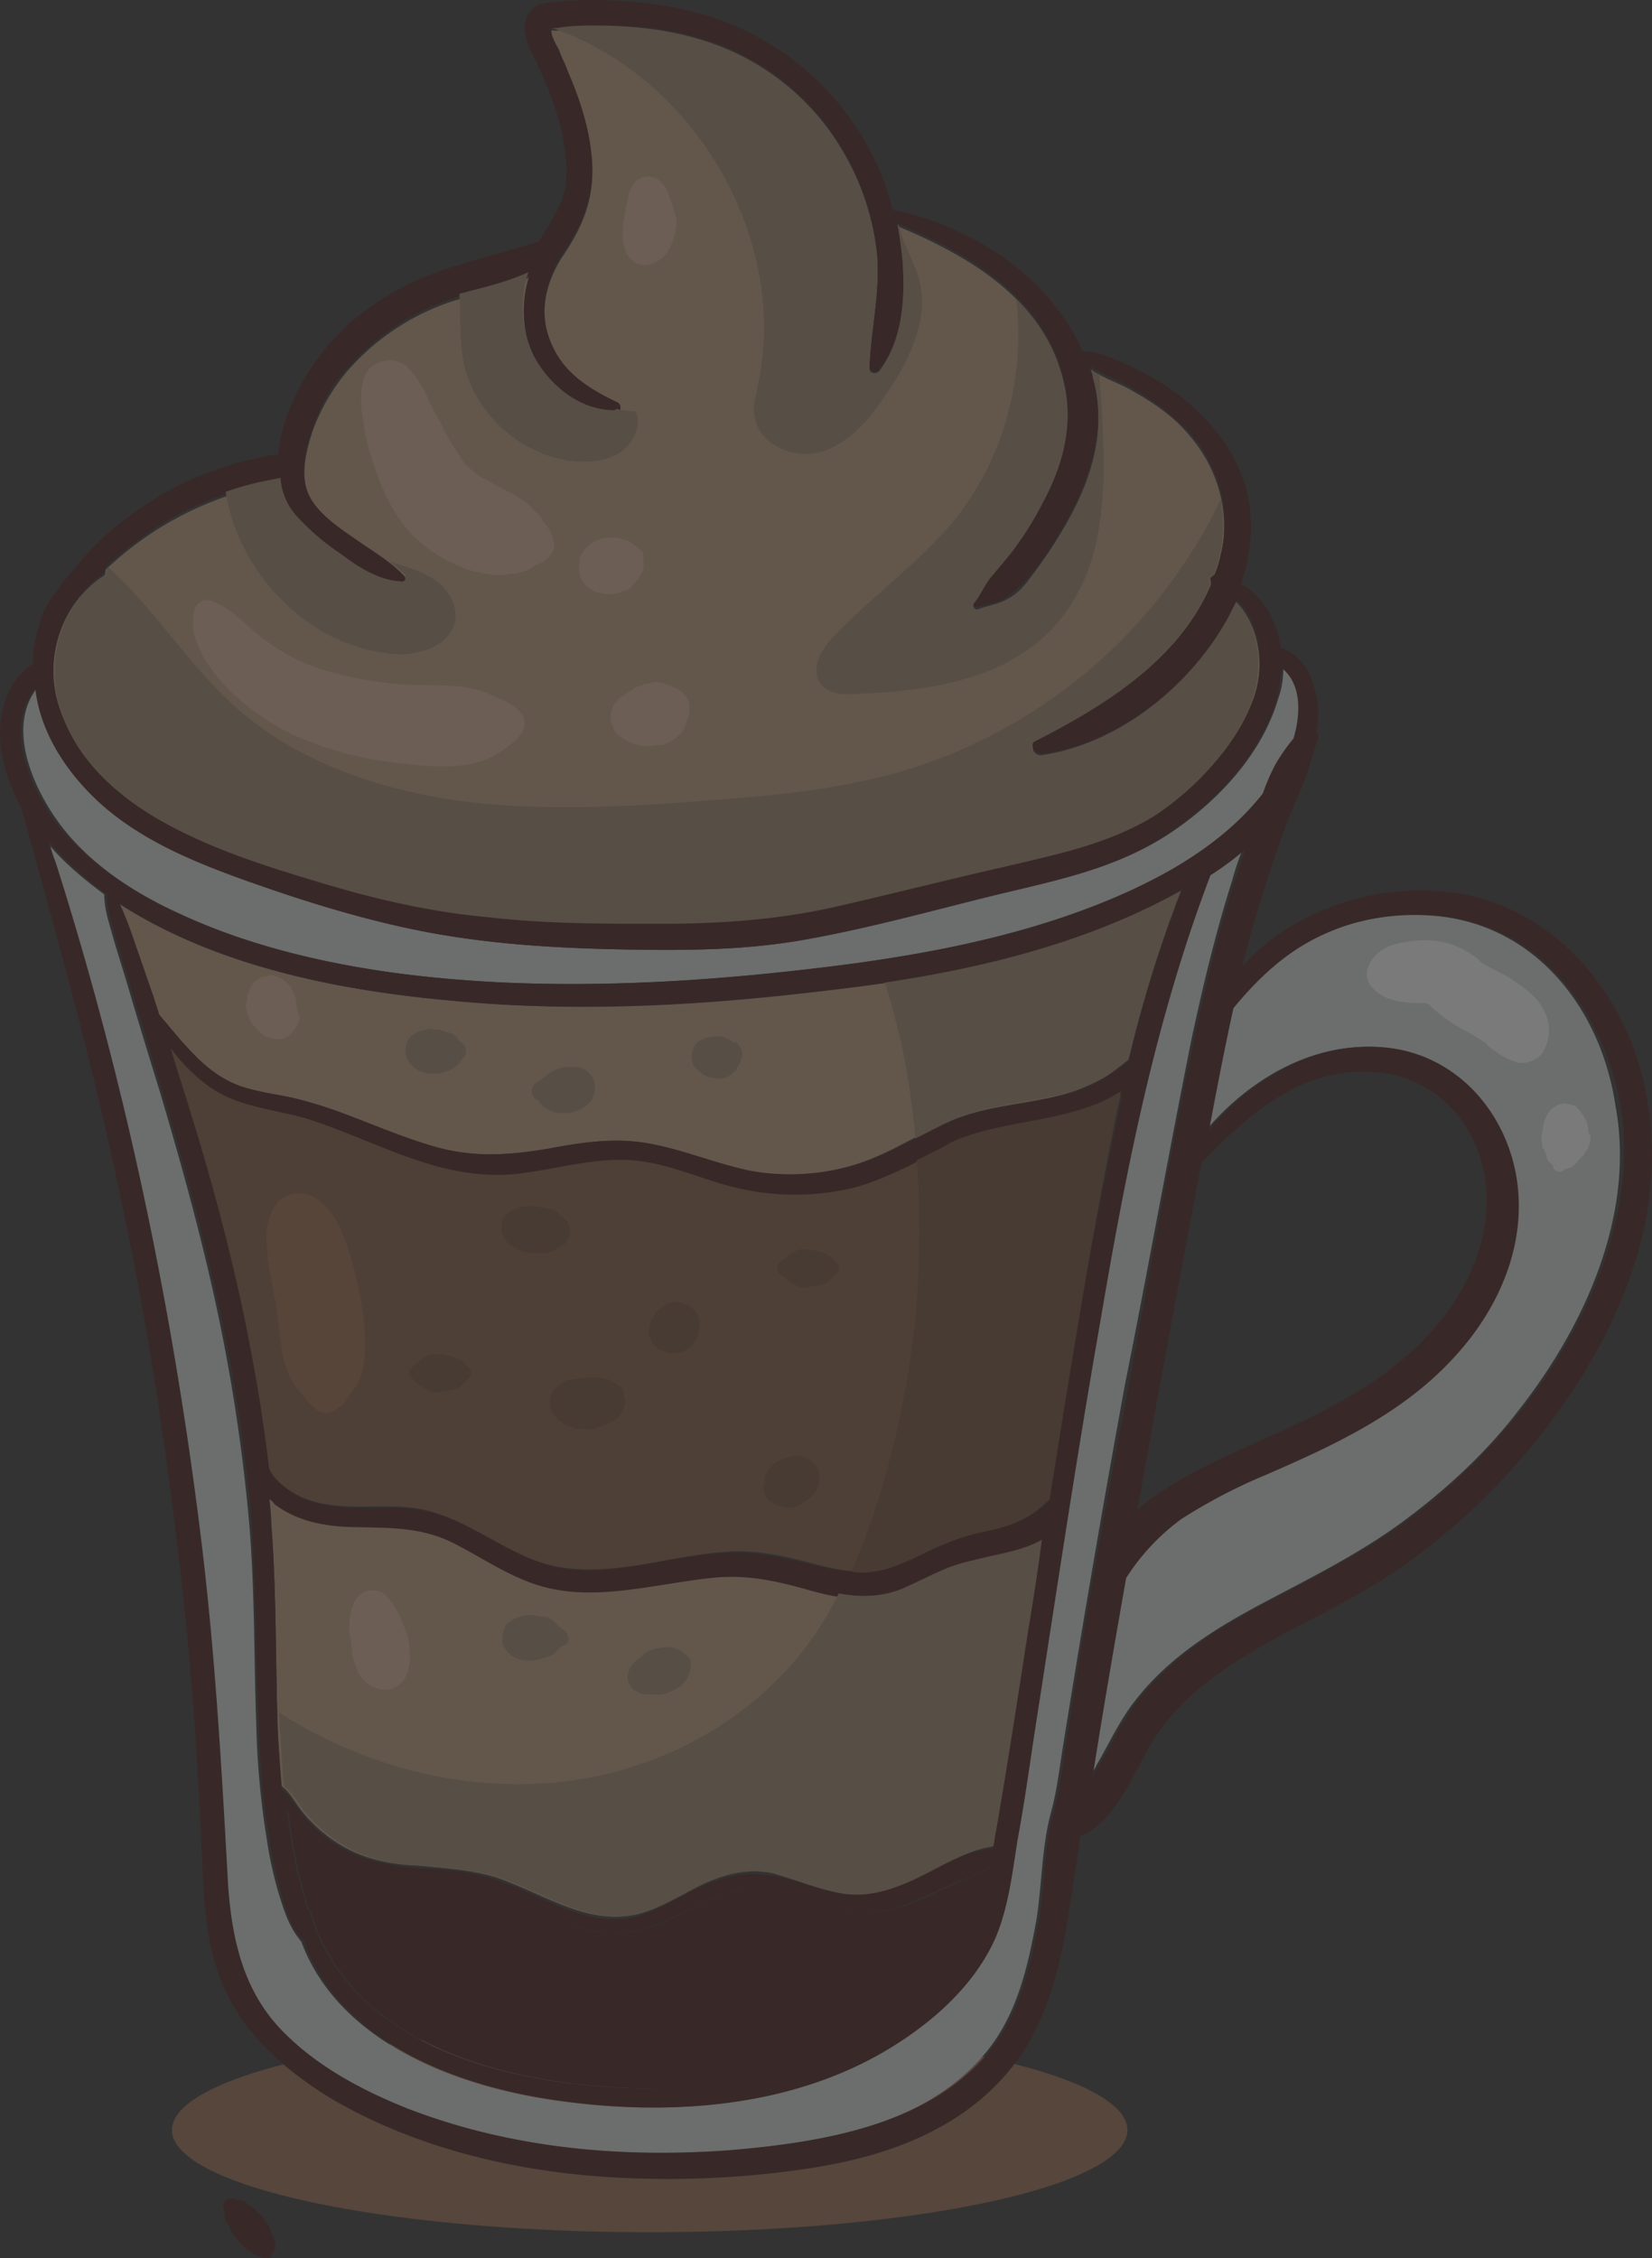 <svg xmlns="http://www.w3.org/2000/svg" width="475.671" height="649.972" viewBox="0 0 475.671 649.972">
  <rect x="0" y="0" width="475.671" height="649.972" fill="#333333" stroke="none"/>
  <g id="OBJECTS" transform="translate(-180.937 -254)" opacity="0.35">
    <ellipse id="Ellipse_83" data-name="Ellipse 83" cx="137.556" cy="29.424" rx="137.556" ry="29.424" transform="translate(230.453 837.695)" fill="#976a4d"/>
    <g id="Group_29" data-name="Group 29" transform="translate(180.937 254)">
      <path id="Path_410" data-name="Path 410" d="M366.341,325.924a67.732,67.732,0,0,0-34.941,5.885c-9.931,4.781-17.654,12.137-24.642,20.6-2.575,11.4-4.781,23.171-6.988,34.941,12.873-15.08,31.631-25.746,51.492-23.539,19.493,2.207,33.47,17.287,36.78,36.044,3.678,19.493-4.781,38.987-17.654,52.963-14.712,15.815-34.573,25.01-54.066,33.837a156.979,156.979,0,0,0-24.642,12.873c-6.62,4.414-11.4,10.3-15.815,16.919-3.31,18.758-6.253,37.883-9.563,56.641a12.9,12.9,0,0,0,1.839-2.942c3.678-6.253,6.62-12.873,11.034-18.39,9.931-12.873,23.907-21.332,37.883-28.688,13.241-6.988,26.481-13.609,38.619-22.436,12.505-9.195,24.275-19.861,33.837-32.366,19.125-24.275,33.837-56.641,27.953-87.9C413.419,353.141,395.029,328.867,366.341,325.924Z" transform="translate(47.663 -62.213)" fill="#d8dada"/>
      <path id="Path_411" data-name="Path 411" d="M514.147,376.909c3.31-15.448,6.988-30.9,11.77-45.975a82.8,82.8,0,0,1,2.942-8.827,99.029,99.029,0,0,1-9.931,7.356c-15.815,41.193-24.275,84.594-31.631,127.994-6.988,39.722-12.873,79.812-19.126,119.534-1.471,9.931-3.31,20.229-4.781,30.159-1.471,9.563-2.575,19.126-6.253,27.953-5.885,14.712-18.758,25.378-32.366,33.1-27.953,16.183-62.158,18.39-93.421,13.976-29.056-4.046-62.893-16.919-73.56-45.975a.36.36,0,0,1-.368-.368c-3.31-4.046-4.781-9.195-6.253-13.976a115.79,115.79,0,0,1-3.31-15.448,240.583,240.583,0,0,1-2.942-32.366c-.736-19.861-.368-40.09-2.207-59.951a512.644,512.644,0,0,0-9.563-61.79c-4.414-20.229-9.931-40.09-15.815-59.951-2.942-9.563-5.885-19.125-8.827-29.056-1.471-5.149-3.31-10.666-4.781-15.815-1.1-4.046-2.575-8.092-2.575-12.505-5.885-4.414-11.77-9.195-16.551-15.08a36.159,36.159,0,0,1,1.839,5.885c20.229,63.629,33.837,129.1,41.929,195.3,4.046,33.1,5.885,66.2,7.724,99.305,1.1,15.448,4.414,29.792,15.448,41.561,9.93,10.3,22.8,17.286,36.044,22.436,29.056,11.4,61.054,14.344,92.317,12.137,25.746-1.839,55.905-6.253,73.927-26.849,9.931-11.034,13.241-25.746,15.815-40.09,1.471-9.563,1.471-20.6,4.046-30.159,1.839-6.62,2.575-13.609,3.678-20.229,5.517-34.573,11.4-68.778,17.654-102.983C501.642,443.112,507.527,410.01,514.147,376.909Z" transform="translate(-171.128 -77.521)" fill="#d8dada"/>
      <path id="Path_412" data-name="Path 412" d="M446.877,466.836c4.046-25.378,8.092-50.388,12.873-75.766,2.575-13.976,5.149-27.953,8.459-41.929a46.46,46.46,0,0,1-12.505,5.517c-12.137,3.678-25.01,3.678-36.412,9.195-9.563,4.414-18.39,10.3-29.056,12.505a67.387,67.387,0,0,1-30.9.368c-11.034-2.207-21.332-7.724-32.734-8.459s-22.436,2.942-33.837,4.046c-21.332,1.839-39.354-9.931-58.848-15.815-9.563-2.942-19.861-3.31-28.32-9.195a47.94,47.94,0,0,1-11.4-11.4c1.839,6.253,4.046,12.505,5.885,19.125,9.931,33.47,18.39,67.307,22.436,101.88a10.431,10.431,0,0,0,2.942,4.046,24.267,24.267,0,0,0,10.3,5.885c9.195,2.575,19.125.736,28.688,1.839,16.183,2.207,27.953,15.448,43.768,17.286,16.551,2.207,32.734-4.414,49.285-4.781,8.459,0,15.815,1.839,23.907,4.046,4.781,1.1,9.563,2.207,14.344,1.471a31.9,31.9,0,0,0,11.4-3.678c6.62-3.31,12.873-6.253,20.229-7.724,6.988-1.471,12.873-2.942,18.022-8.092C446.142,467.2,446.509,466.836,446.877,466.836Z" transform="translate(-145.419 -34.673)" fill="#845a3e"/>
      <path id="Path_413" data-name="Path 413" d="M358.711,423.653c-7.724-1.839-15.08-5.517-23.171-5.149-7.356.368-13.976,4.414-20.6,7.724-5.885,2.942-12.505,5.149-19.125,4.781-6.988-.368-13.609-3.31-19.861-6.253-7.356-3.31-14.712-6.988-22.8-8.092-8.459-1.1-16.919-1.1-25.01-3.31a47.282,47.282,0,0,1-16.919-9.195A43.2,43.2,0,0,1,203.5,395.7l1.1,7.724a115.8,115.8,0,0,0,3.31,15.448c.368,1.839,1.1,3.678,1.471,5.149.368.368.368.736.736,1.1,11.4,37.883,55.537,48.917,90.478,50.388,30.527,1.471,63.629-5.149,86.8-26.481,6.253-5.885,11.77-12.873,14.712-20.965a79.536,79.536,0,0,0,3.678-16.183c-2.942,1.839-6.253,2.942-9.195,4.414l-12.137,5.517A38.929,38.929,0,0,1,358.711,423.653Z" transform="translate(-120.514 125.469)" fill="#431715"/>
      <path id="Path_414" data-name="Path 414" d="M410.909,467.831c3.31-19.125,6.253-38.251,9.195-57.376,1.471-8.827,2.942-18.022,4.046-26.849-4.414,2.575-9.931,3.678-15.08,4.781-4.414,1.1-8.459,1.839-12.873,3.678s-8.459,4.046-12.873,5.885c-8.827,3.31-17.654,1.471-26.481-.736-9.195-2.575-18.022-4.414-27.585-3.31-17.286,1.839-35.309,7.724-52.6,1.1-7.724-2.942-14.344-7.724-22.068-11.4-9.563-4.781-19.493-4.046-30.159-4.414-7.724-.368-15.08-1.839-20.964-6.62-.368-.368-1.1-.736-1.471-1.471a71.409,71.409,0,0,1,.736,8.827c1.471,19.861,1.1,40.09,1.839,59.951.368,4.781.368,9.931,1.1,14.712,2.575,1.839,4.046,5.149,6.253,7.724a42.283,42.283,0,0,0,8.459,7.724c7.356,5.149,15.448,6.988,24.275,7.356,7.356.736,15.08,1.1,22.436,3.31,6.62,2.207,12.873,5.517,19.493,8.092s13.609,4.414,20.964,2.575c6.988-1.839,12.873-5.885,19.125-8.827,5.885-2.575,11.4-4.046,18.022-3.31,6.988.736,13.609,3.678,20.6,5.149,8.091,1.839,15.447-.368,23.171-4.046,6.988-3.31,14.344-8.092,22.068-9.195C410.541,470.406,410.909,468.934,410.909,467.831Z" transform="translate(-124.531 59.591)" fill="#be9a7c"/>
      <path id="Path_415" data-name="Path 415" d="M227.771,376.917c29.056,13.609,62.158,18.39,93.788,19.861,33.47,1.471,67.675-1.1,100.777-5.517,31.631-4.414,64-11.77,92.317-27.585a83.584,83.584,0,0,0,25.378-21.332,58.678,58.678,0,0,1,3.678-8.459,52.559,52.559,0,0,1,5.149-7.356c2.207-7.356,2.207-16.183-3.31-20.229a24.725,24.725,0,0,1-1.471,8.827c-4.781,16.183-17.654,29.792-31.631,38.987-14.712,9.563-32,13.241-48.917,17.286-18.022,4.414-36.412,9.563-54.8,12.873-18.022,3.31-36.044,3.31-54.066,2.942-18.39-.368-36.78-1.471-54.434-4.781A335.249,335.249,0,0,1,248,367.722c-15.448-5.517-30.895-11.77-43.032-22.8-9.563-8.459-16.919-19.861-18.39-32.734-8.091,10.666-1.839,26.481,5.149,36.78C200.186,361.47,213.794,370.665,227.771,376.917Z" transform="translate(-176.048 -113.942)" fill="#d8dada"/>
      <path id="Path_416" data-name="Path 416" d="M495.84,323.8c-30.159,16.551-64.365,23.907-98.2,27.953-37.148,4.781-75.031,6.988-112.178,3.31-32.366-2.942-67.307-9.931-95.26-27.953,1.839,3.678,2.942,7.724,4.414,11.4,1.839,5.149,3.678,10.3,5.517,15.815a23.786,23.786,0,0,1,1.471,4.781c6.988,7.356,12.873,16.183,22.436,20.229,5.149,2.207,10.666,2.575,15.815,3.678A124.158,124.158,0,0,1,255.3,387.8c8.827,3.31,17.654,6.988,26.481,9.563,10.666,2.942,20.964,2.207,32,.368,9.931-1.839,19.493-3.31,29.056-1.471,10.3,1.839,20.229,6.62,30.527,8.092a61.574,61.574,0,0,0,30.527-2.575c9.931-3.31,18.39-9.563,27.953-12.873,9.563-3.678,19.861-4.046,29.792-6.62a52.757,52.757,0,0,0,12.505-5.149,70.709,70.709,0,0,0,6.253-4.781C484.806,355.8,489.587,339.615,495.84,323.8Z" transform="translate(-156.131 -67.077)" fill="#be9a7c"/>
      <path id="Path_417" data-name="Path 417" d="M218.194,485.755c13.608,7.356,29.056,12.137,43.768,16.551,15.815,4.781,32,8.459,48.549,9.931,16.183,1.839,32.366,1.839,48.917,1.839,16.919,0,33.47-1.1,50.021-4.781,16.183-3.678,32-7.724,48.182-11.4,15.448-3.678,30.895-6.62,44.5-15.08,11.77-6.988,22.8-18.39,27.953-31.263,4.046-9.931,2.942-22.068-4.046-29.792l-2.207,4.414c-10.666,19.493-31.263,36.412-53.7,39.722-2.207.368-4.414-2.942-1.839-4.046,20.229-10.3,41.561-23.539,50.388-45.239a1.409,1.409,0,0,1,.736-2.207,27.566,27.566,0,0,0,1.839-5.885c2.942-12.873-.736-25.746-9.563-35.677-4.414-5.149-9.931-8.827-15.815-12.137-3.678-2.207-8.459-3.678-12.137-6.253a6.819,6.819,0,0,1,.736,2.575c4.046,13.976,0,27.953-6.62,40.09a133.757,133.757,0,0,1-11.034,16.919c-1.839,2.575-4.046,5.149-6.988,6.62-2.575,1.471-5.517,1.839-8.459,2.942a1.117,1.117,0,0,1-1.1-1.839c1.839-2.207,2.942-5.149,4.781-7.356l5.517-6.62a94.356,94.356,0,0,0,9.563-15.08c5.885-11.034,8.827-22.436,5.885-34.573-5.885-23.907-26.849-36.044-47.814-44.871.736,3.678,1.1,7.356,1.471,10.666.736,10.666,0,22.436-6.62,31.263-.736,1.1-2.942,1.1-2.942-.736.368-11.034,2.942-21.332,2.207-32.366a73.11,73.11,0,0,0-9.931-30.159,70.678,70.678,0,0,0-39.722-31.631,89.221,89.221,0,0,0-31.263-4.046,65.108,65.108,0,0,0-8.459.368c-1.1,0-1.839.368-2.942.368-2.207,0-1.471-.368-1.471.736,0,1.839,1.471,4.046,2.207,5.517a44.86,44.86,0,0,1,2.575,6.253c3.678,8.459,6.62,17.287,6.988,26.849s-2.942,17.287-8.092,25.01c-5.517,8.092-7.724,18.022-3.31,27.217,3.678,8.092,11.034,12.505,18.758,16.183a1.58,1.58,0,0,1-.736,2.942c-9.931,0-18.758-7.356-23.171-15.815a31.809,31.809,0,0,1-1.471-23.907c-7.356,3.678-16.183,4.781-23.539,7.356a68.358,68.358,0,0,0-29.424,20.229,57.288,57.288,0,0,0-9.195,15.815c-1.839,5.149-3.678,12.137-2.207,17.654,1.471,5.885,8.459,10.666,13.241,14.344s11.034,6.988,15.08,11.4c.736.736.368,2.575-1.1,2.207-6.253-.368-12.137-4.046-16.919-7.724a67.974,67.974,0,0,1-13.608-11.77,18,18,0,0,1-4.046-10.3l-5.517,1.1c-3.678.736-6.988,1.839-10.666,2.942A95.361,95.361,0,0,0,200.173,412.2c0,.736,0,1.839-1.1,2.207-12.137,8.092-16.551,23.907-12.505,37.515C191.345,467,204.218,478.4,218.194,485.755Z" transform="translate(-169.782 -248.158)" fill="#be9a7c"/>
      <path id="Path_418" data-name="Path 418" d="M602.665,511.458a72.54,72.54,0,0,0-42.3,5.149,65.01,65.01,0,0,0-21.7,15.448,403.543,403.543,0,0,1,13.241-42.3c1.471-3.678,3.31-7.724,4.781-11.4s2.207-7.356,3.678-11.4A3.021,3.021,0,0,0,560,464.38a25.326,25.326,0,0,0-.736-12.873c-1.471-5.149-4.781-9.563-9.563-11.034-1.1-7.724-4.781-14.712-11.4-18.39,2.575-7.724,3.678-15.815,2.207-23.907-1.839-10.666-8.092-19.861-16.183-27.217a68.557,68.557,0,0,0-16.183-10.666c-4.414-2.207-10.3-5.149-15.448-5.149-9.563-21.7-32-36.044-54.8-40.826a64.068,64.068,0,0,0-6.253-16.551,79.172,79.172,0,0,0-43.032-37.883c-11.034-4.046-22.8-5.517-34.205-5.885a108.638,108.638,0,0,0-15.448.736c-4.414.368-6.988,2.942-6.988,7.724.368,4.414,3.31,8.827,4.781,12.505a92.191,92.191,0,0,1,5.885,16.919c1.1,5.149,1.839,10.666,1.1,15.815-1.1,5.885-4.414,10.3-7.356,15.448a.36.36,0,0,1-.368.368c-9.195,2.942-18.39,5.149-27.217,8.092a80.268,80.268,0,0,0-27.217,15.448A65.9,65.9,0,0,0,263.923,372.8a45.075,45.075,0,0,0-2.942,12.137h-1.1c-1.839,0-3.678.736-5.517,1.1a58.235,58.235,0,0,0-11.4,3.31,80.53,80.53,0,0,0-21.7,11.034A80.08,80.08,0,0,0,203.6,416.2c-2.207,2.575-4.414,5.149-6.253,7.724-.368.368-.368.736-.736,1.1a.36.36,0,0,1-.368.368c-1.1,1.839-3.31,4.781-3.678,7.724a35.309,35.309,0,0,0-2.207,12.137H190c-11.034,8.092-10.666,23.539-5.885,34.941a47.865,47.865,0,0,0,2.942,6.253c8.459,30.9,17.286,61.79,24.275,92.685,7.724,33.47,13.976,67.675,18.39,101.88,4.781,34.573,7.724,69.146,9.195,103.719.736,15.448.736,31.263,8.459,45.239,6.253,11.77,17.286,20.965,28.688,27.953C302.91,873.739,334.908,880.36,365.8,881.1a271.066,271.066,0,0,0,45.607-2.575c13.241-1.839,26.849-5.149,38.619-11.4,12.137-6.253,22.436-15.815,28.688-27.953,6.988-13.609,9.195-29.056,11.4-44.136.736-4.046,1.471-8.459,1.839-12.505,10.3-4.046,15.448-18.39,20.6-26.849,7.724-12.873,20.229-21.332,33.1-28.688,13.976-7.724,28.688-14.344,41.561-23.907A186.01,186.01,0,0,0,624,667.773c20.965-26.481,36.78-59.951,31.631-94.524C651.95,544.56,632.089,517.343,602.665,511.458Zm-392.44-91.949a3.179,3.179,0,0,0,1.1-2.207A102.493,102.493,0,0,1,225.3,406.268a86.08,86.08,0,0,1,20.229-9.931A90.268,90.268,0,0,1,256.2,393.4l5.517-1.1a18,18,0,0,0,4.046,10.3c3.678,4.414,8.827,8.092,13.609,11.77s10.666,6.988,16.919,7.724c1.1,0,1.839-1.471,1.1-2.207-4.046-4.414-9.931-7.724-15.08-11.4-4.781-3.31-11.77-8.092-13.241-14.344-1.471-5.517.368-12.505,2.207-17.654a42.635,42.635,0,0,1,9.195-15.815A68.359,68.359,0,0,1,309.9,340.433c7.724-2.942,16.183-4.046,23.539-7.356a31.809,31.809,0,0,0,1.471,23.907c4.046,8.827,13.241,15.815,23.171,15.815a1.58,1.58,0,0,0,.736-2.942c-7.724-3.678-15.08-8.092-18.758-16.183-4.414-9.195-2.207-19.126,3.31-27.217,5.149-7.724,8.459-15.448,8.091-25.01-.368-9.195-3.31-18.39-6.988-26.849-.736-2.207-1.839-4.046-2.575-6.253-.736-1.471-2.207-3.678-2.207-5.517,0-1.1-.736-.736,1.471-.736a9.139,9.139,0,0,0,2.942-.368,65.109,65.109,0,0,1,8.459-.368c10.666,0,20.964.736,31.263,4.046a70.678,70.678,0,0,1,39.722,31.631,73.11,73.11,0,0,1,9.931,30.159c1.1,11.034-1.839,21.7-2.207,32.366,0,1.839,2.207,1.839,2.942.736,6.62-8.827,7.356-20.6,6.62-31.263a93.25,93.25,0,0,0-1.471-10.666c20.965,8.827,42.3,21.332,47.814,44.871,2.942,12.137,0,23.539-5.885,34.573-2.942,5.149-5.885,10.666-9.563,15.08l-5.517,6.62c-1.839,2.207-2.942,5.149-4.781,7.356a1.117,1.117,0,0,0,1.1,1.839c2.942-.736,5.885-1.1,8.459-2.942a29.9,29.9,0,0,0,6.988-6.62c4.414-5.149,7.724-11.034,11.034-16.919,6.62-12.505,10.3-26.114,6.62-40.09-.368-.736-.368-1.839-.736-2.575,3.678,2.207,8.459,4.046,12.137,6.253a72.389,72.389,0,0,1,15.815,12.137c8.827,9.563,12.873,22.8,9.563,35.676a27.563,27.563,0,0,1-1.839,5.885,1.282,1.282,0,0,0-.736,2.207c-8.827,21.7-30.16,34.941-50.388,45.239-2.575,1.1-.736,4.414,1.839,4.046,22.436-3.31,43.032-20.229,53.7-39.722l2.207-4.414c7.356,7.724,8.092,20.229,4.046,29.792-5.149,12.873-16.183,24.275-27.953,31.263-13.609,8.092-29.424,11.4-44.5,15.08-16.183,3.678-32,7.724-48.182,11.4-16.551,3.678-33.1,4.781-50.021,4.781-16.183,0-32.734,0-48.917-1.839a307.1,307.1,0,0,1-48.549-9.931c-14.712-4.414-30.159-9.195-43.768-16.551-13.976-7.356-26.849-18.758-31.631-34.205A34.1,34.1,0,0,1,210.224,419.509ZM191.1,452.243c1.471,12.873,9.195,24.275,18.39,32.734,12.137,11.034,27.585,17.286,43.032,22.8,16.919,5.885,34.205,11.4,52.227,14.712s36.412,4.414,54.434,4.781,36.412.368,54.066-2.942c18.39-3.31,36.78-8.459,54.8-12.873,16.919-4.046,34.205-7.356,48.917-17.286,13.976-9.195,26.849-22.8,31.631-38.987a73.622,73.622,0,0,0,1.471-8.827c5.517,4.414,5.517,12.873,3.31,20.229a52.559,52.559,0,0,0-5.149,7.356,58.684,58.684,0,0,0-3.678,8.459c-6.988,8.827-15.448,15.448-25.378,21.332-27.953,16.183-60.319,23.171-92.317,27.585-33.47,4.414-67.307,6.988-100.777,5.517-31.631-1.471-64.732-6.62-93.788-19.861-13.976-6.62-27.585-15.448-36.78-28.32C188.892,478.725,182.64,462.909,191.1,452.243Zm253.781,342.42c-7.356,3.31-14.712,5.885-23.171,4.046-6.988-1.471-13.609-4.414-20.6-5.149-6.253-.736-12.137.736-18.022,3.31-6.253,2.942-12.505,6.988-19.125,8.827-6.988,1.839-14.344,0-20.964-2.575s-12.505-5.885-19.493-8.092c-7.356-2.575-14.712-2.942-22.436-3.31-8.827-.736-16.919-2.575-24.275-7.356a42.285,42.285,0,0,1-8.459-7.724c-2.207-2.575-3.678-5.517-6.253-7.724-.368-4.781-.736-9.931-1.1-14.712-.736-19.861-.368-40.09-1.839-59.951-.368-2.942-.368-5.885-.736-8.827.368.368,1.1.736,1.471,1.471,6.253,4.781,13.609,6.253,20.964,6.62,10.3.368,20.229-.368,30.159,4.414,7.356,3.678,14.344,8.459,22.068,11.4,16.919,6.62,34.941.736,52.6-1.1,9.93-1.1,18.39.736,27.585,3.31,8.827,2.575,17.654,4.046,26.481.736,4.414-1.471,8.459-4.046,12.873-5.885a51.642,51.642,0,0,1,12.873-3.678c5.149-1.1,10.666-2.207,15.08-4.781-1.471,8.827-2.942,18.022-4.046,26.849-2.942,19.126-5.885,38.251-9.195,57.376-.368,1.471-.368,2.575-.736,4.046C459.224,786.571,451.868,791.353,444.879,794.663Zm20.964-3.31a79.536,79.536,0,0,1-3.678,16.183c-2.942,8.092-8.459,15.08-14.712,20.965-23.171,21.332-56.273,27.585-86.8,26.481-34.941-1.471-79.077-12.505-90.478-50.388,0-.368-.368-.736-.736-1.1-.368-1.839-1.1-3.678-1.471-5.149a115.79,115.79,0,0,1-3.31-15.448l-1.1-7.724a28.737,28.737,0,0,0,7.724,8.459,38.207,38.207,0,0,0,16.919,9.195c8.091,2.207,16.919,2.207,25.01,3.31s15.448,4.781,22.8,8.092c6.253,2.942,12.873,5.517,19.861,6.253,6.62.368,13.241-1.839,19.125-4.781,6.62-2.942,13.241-7.356,20.6-7.724,8.092-.368,15.448,3.31,23.171,5.149,8.827,2.207,16.919,1.839,25.378-1.839l12.137-5.517A57.632,57.632,0,0,0,465.844,791.353Zm-2.575-96.363c-7.356,1.471-13.609,4.414-20.229,7.724a31.9,31.9,0,0,1-11.4,3.678,47.627,47.627,0,0,1-14.344-1.471c-8.092-1.839-15.815-4.046-23.907-4.046-16.551,0-32.734,6.62-49.285,4.781-16.183-2.207-27.953-15.448-43.768-17.286-9.563-1.1-19.493.736-28.688-1.839-3.678-1.1-7.724-2.942-10.3-5.885a10.431,10.431,0,0,1-2.942-4.046c-4.046-34.573-12.137-68.778-22.436-101.88-1.839-6.253-4.046-12.505-5.885-19.125a47.941,47.941,0,0,0,11.4,11.4c8.459,5.885,18.758,6.253,28.32,9.195,19.493,6.253,37.515,17.654,58.848,15.815,11.4-1.1,22.436-4.781,33.837-4.046s21.7,6.253,32.734,8.459a72.931,72.931,0,0,0,30.895-.368c10.3-2.575,19.125-8.092,29.056-12.505,11.4-5.517,24.275-5.517,36.412-9.195a41.94,41.94,0,0,0,12.505-5.517c-2.942,13.976-5.885,27.953-8.459,41.929-4.781,25.01-8.827,50.388-12.873,75.766-.368,0-.736.368-1.1.736C476.142,692.047,470.258,693.518,463.269,694.99Zm36.044-130.936a37.469,37.469,0,0,1-12.505,5.149c-9.931,2.575-20.229,3.31-29.792,6.62-9.563,3.678-18.022,9.563-27.953,12.873a66.138,66.138,0,0,1-30.527,2.575c-10.3-1.839-20.229-6.253-30.527-8.092-9.93-1.839-19.493-.368-29.056,1.471-11.034,1.839-20.964,2.575-32-.368-9.195-2.575-17.654-6.253-26.481-9.563a124.154,124.154,0,0,0-15.448-4.781c-5.149-1.1-11.034-1.839-15.815-3.678-9.931-4.046-15.815-12.505-22.436-20.229-.368-1.471-1.1-3.31-1.471-4.781-1.839-5.149-3.678-10.666-5.517-15.815a104.787,104.787,0,0,0-4.414-11.4c27.585,18.022,62.893,25.01,95.26,27.953,37.515,3.678,75.031,1.1,112.178-3.31,33.837-4.046,68.41-11.4,98.2-27.953a370.849,370.849,0,0,0-15.08,48.549A74.565,74.565,0,0,1,499.314,564.054Zm-11.4,191.623c-1.1,6.988-1.839,13.609-3.678,20.229-2.575,9.195-2.575,20.229-4.046,30.159-2.575,14.344-5.885,29.056-15.815,40.09C446.351,866.383,415.823,870.8,390.445,873c-31.263,2.207-62.893-.736-92.317-12.137-12.873-5.149-26.114-12.137-36.044-22.436-11.034-11.4-14.344-26.114-15.448-41.561-1.839-33.1-3.678-66.2-7.724-99.305-8.092-66.2-21.7-131.672-41.929-195.3a36.153,36.153,0,0,1-1.839-5.885,92.834,92.834,0,0,0,16.551,15.08c0,4.414,1.471,8.459,2.575,12.505,1.471,5.149,3.31,10.666,4.781,15.815,2.942,9.563,5.885,19.125,8.827,29.056,5.885,19.861,11.4,39.722,15.815,59.951a490.987,490.987,0,0,1,9.563,61.79c1.471,19.861,1.1,40.09,2.207,59.951a235.235,235.235,0,0,0,2.942,32.366,115.794,115.794,0,0,0,3.31,15.448c1.471,5.149,2.575,9.931,6.253,13.976a.36.36,0,0,1,.368.368c10.666,29.424,44.5,41.929,73.56,45.975,31.263,4.414,65.468,2.207,93.421-13.976,13.241-7.724,26.114-18.758,32.366-33.1,3.678-8.827,4.781-18.758,6.253-27.953,1.839-9.931,3.31-20.229,4.781-30.159,6.253-40.09,12.137-79.812,19.125-119.534,7.356-43.4,15.815-86.432,31.631-127.994a86.2,86.2,0,0,0,9.931-7.356c-1.1,2.942-1.839,5.885-2.942,8.827-4.781,15.08-8.459,30.527-11.77,45.975-6.988,33.1-12.505,66.2-18.758,99.305C499.314,686.9,493.061,721.471,487.912,755.676ZM528,587.593c13.241-13.609,28.32-26.482,48.549-25.01,18.39,1.1,31.263,16.183,32.366,34.205s-8.827,34.941-22.068,46.71c-14.712,13.241-33.1,20.6-50.756,28.688-8.827,4.046-19.126,9.195-27.585,16.183,5.885-33.47,12.137-66.571,18.39-99.673Q527.45,587.593,528,587.593Zm90.846,72.456a176.455,176.455,0,0,1-33.837,32.366c-12.137,8.827-25.378,15.448-38.619,22.436-13.976,7.356-27.953,15.815-37.883,28.688-4.414,5.885-7.356,12.137-11.034,18.39-.736,1.1-1.1,1.839-1.839,2.942,2.942-18.758,6.253-37.883,9.563-56.641a62.881,62.881,0,0,1,15.815-16.919,156.971,156.971,0,0,1,24.642-12.873c19.493-8.459,39.354-17.654,54.066-33.837,13.241-14.344,21.332-33.47,17.654-52.963-3.678-18.758-17.654-33.837-36.78-36.044-19.861-2.207-38.987,8.459-51.492,23.539,2.207-11.77,4.414-23.171,6.988-34.941,6.988-8.459,14.712-15.815,24.642-20.6a63.058,63.058,0,0,1,34.941-5.885c28.688,2.942,46.71,27.217,51.859,54.066C652.685,603.408,637.973,635.774,618.848,660.049Z" transform="translate(-180.937 -254)" fill="#431715"/>
      <path id="Path_419" data-name="Path 419" d="M338.536,347.127c-1.471-2.942-4.414-5.149-6.988-6.988a34.933,34.933,0,0,0-6.253-3.678c-1.1-.736-2.207-1.1-3.31-1.839a1.284,1.284,0,0,0-.736-.368c-.368-.368-.736-.368-.736-.736a24.017,24.017,0,0,0-17.654-5.885c-3.31.368-7.356.736-10.3,2.575s-5.885,5.885-4.046,9.563c2.942,5.149,9.563,5.885,14.712,5.885H304.7c.368,0,.736.368,1.1.368a.36.36,0,0,1,.368.368l.368.368a39.089,39.089,0,0,0,4.046,3.31c3.31,2.575,6.988,4.046,10.3,6.253.368.368.736.368,1.1.736a.36.36,0,0,1,.368.368c.736.736,1.839,1.839,2.207,1.839a20.445,20.445,0,0,0,6.253,3.31c2.575,1.1,6.988-.736,8.092-3.31a11.979,11.979,0,0,0-.368-12.138Z" transform="translate(105.627 -56.934)" fill="#fff"/>
      <g id="Group_24" data-name="Group 24" transform="translate(443.796 317.625)">
        <path id="Path_420" data-name="Path 420" d="M315.208,348.6a8.384,8.384,0,0,0-1.1-4.046c-.368-.368-.368-.736-.736-1.1s-.736-1.1-1.1-1.471c-.736-.736-1.1-1.1-1.839-1.1-1.1-.368-1.839-.736-2.942-.368-1.1,0-1.839.736-2.942,1.471a8.008,8.008,0,0,0-1.839,2.942c0,.368-.368.736-.368,1.1-.368,1.471-.368,2.942-.736,4.414a3.316,3.316,0,0,1,.368-1.839,7.555,7.555,0,0,0,0,4.046c0,.368,0,.736.368.736.368.736.368,1.1.736,1.839v.368a1.911,1.911,0,0,0,.736,1.471.36.36,0,0,0,.368.368l.736.736v.368a1.852,1.852,0,0,0,2.942,1.1.36.36,0,0,0,.368-.368c.736,0,1.1-.368,1.839-.368a.36.36,0,0,0,.368-.368,4.431,4.431,0,0,0,1.839-1.839h0l1.471-1.471c.368-.368.368-.736.736-1.1a6.383,6.383,0,0,0,1.1-5.149C315.208,349.338,315.208,348.97,315.208,348.6Z" transform="translate(-301.6 -340.359)" fill="#fff"/>
        <path id="Path_421" data-name="Path 421" d="M303.8,340.4c.368,0,.368.368.736.368h0A1.139,1.139,0,0,1,303.8,340.4Z" transform="translate(-295.708 -340.248)" fill="#fff"/>
        <path id="Path_422" data-name="Path 422" d="M304.3,340.5h0a.36.36,0,0,1,.368.368A.36.36,0,0,1,304.3,340.5Z" transform="translate(-295.106 -339.98)" fill="#fff"/>
      </g>
      <g id="Group_25" data-name="Group 25" transform="translate(15.689 7.356)">
        <path id="Path_423" data-name="Path 423" d="M529.452,352.316c4.046-9.931,2.942-22.068-4.046-29.792l-2.207,4.414c-10.666,19.493-31.263,36.412-53.7,39.722-2.207.368-4.414-2.942-1.839-4.046,20.229-10.3,41.561-23.539,50.388-45.239a1.409,1.409,0,0,1,.736-2.207,27.561,27.561,0,0,0,1.839-5.885c1.471-5.517,1.1-11.034.368-16.183a148.638,148.638,0,0,1-88.639,77.238c-19.861,6.253-40.826,8.092-61.422,9.563-23.907,1.839-47.814,2.942-71.353-.368-23.539-3.678-47.078-12.137-64.365-28.688-12.505-11.77-21.7-26.849-34.573-38.251l-.368.368c0,.736,0,1.839-1.1,2.207-12.137,8.092-16.551,23.907-12.505,37.515,4.414,15.448,17.654,26.849,31.631,34.205,13.609,7.356,29.056,12.137,43.768,16.551,15.815,4.781,32,8.459,48.549,9.931,16.183,1.839,32.366,1.839,48.917,1.839,16.919,0,33.47-1.1,50.021-4.781,16.183-3.678,32-7.724,48.182-11.4,15.448-3.678,30.9-6.62,44.5-15.08C513.269,376.59,524.3,365.188,529.452,352.316Z" transform="translate(-185.203 -156.647)" fill="#9c8067"/>
        <path id="Path_424" data-name="Path 424" d="M306.82,357.212c-1.839,2.575-4.046,5.149-6.988,6.62-2.575,1.471-5.517,1.839-8.459,2.942a1.117,1.117,0,0,1-1.1-1.839c1.839-2.207,2.942-5.149,4.781-7.356l5.517-6.62a94.352,94.352,0,0,0,9.563-15.08c5.885-11.034,8.827-22.436,5.885-34.573-2.207-9.931-7.356-17.654-13.609-23.907,2.575,22.068-3.31,44.871-16.919,62.526-10.3,12.873-23.907,22.436-35.309,34.205-3.678,3.678-6.988,9.195-4.414,13.609,2.207,3.31,6.62,3.678,10.666,3.31,20.6-.736,43.032-4.046,57.009-19.493,16.919-18.758,14.712-46.343,12.873-72.456a9.219,9.219,0,0,1-2.575-1.471,6.818,6.818,0,0,1,.736,2.575c4.046,13.976,0,27.953-6.62,40.09A95.13,95.13,0,0,1,306.82,357.212Z" transform="translate(-25.464 -198.691)" fill="#9c8067"/>
        <path id="Path_425" data-name="Path 425" d="M236.337,256a65.108,65.108,0,0,0-8.459.368c-1.1,0-1.839.368-2.942.368H224.2c40.458,13.976,68.043,59.951,59.215,102.248-.736,3.678-1.839,7.356-.736,10.666,1.839,7.724,12.137,11.4,19.493,8.827,7.724-2.575,13.241-9.195,17.654-15.815,6.988-9.931,12.873-22.068,9.931-33.47-1.471-5.149-4.781-10.666-5.885-15.815h-.368c.736,3.678,1.1,7.356,1.471,10.666.736,10.666,0,22.436-6.62,31.263-.736,1.1-2.942,1.1-2.942-.736.368-11.034,2.942-21.332,2.207-32.366a73.11,73.11,0,0,0-9.93-30.159,70.678,70.678,0,0,0-39.722-31.631C257.67,257.1,247,256,236.337,256Z" transform="translate(-80.769 -256)" fill="#9c8067"/>
      </g>
      <g id="Group_26" data-name="Group 26" transform="translate(64.964 78.341)">
        <path id="Path_426" data-name="Path 426" d="M264.8,331.858c.368-5.517-3.678-10.3-8.459-12.505-3.31-1.839-6.988-2.575-10.666-4.046,1.471,1.1,2.942,2.575,4.414,3.678.736.736.368,2.575-1.1,2.207-6.253-.368-12.137-4.046-16.919-7.724a67.976,67.976,0,0,1-13.609-11.77,18,18,0,0,1-4.046-10.3l-5.517,1.1a84.156,84.156,0,0,0-10.3,2.942c3.678,22.8,22.8,43.4,45.975,46.343C252.666,343.259,263.7,340.317,264.8,331.858Z" transform="translate(-198.6 -232.185)" fill="#9c8067"/>
        <path id="Path_427" data-name="Path 427" d="M262.139,314.654a1.139,1.139,0,0,1-.736.368c-9.931,0-18.758-7.356-23.171-15.815a31.809,31.809,0,0,1-1.471-23.907c-6.253,2.942-13.241,4.414-19.861,6.253.368,6.253,0,12.873,1.1,19.126,2.942,15.08,16.551,27.585,32,29.056,4.414.368,9.195,0,13.241-2.575,3.678-2.575,6.253-7.724,4.414-11.77A28.382,28.382,0,0,1,262.139,314.654Z" transform="translate(-149.593 -275.3)" fill="#9c8067"/>
      </g>
      <path id="Path_428" data-name="Path 428" d="M250.2,350.181c1.839,5.517,3.31,11.4,4.781,17.287a237.531,237.531,0,0,1,4.046,27.585c4.414-2.207,8.459-4.414,12.873-6.253,9.563-3.678,19.861-4.046,29.792-6.62a52.757,52.757,0,0,0,12.505-5.149,70.7,70.7,0,0,0,6.253-4.781,370.858,370.858,0,0,1,15.08-48.549C309.048,338.412,279.624,345.768,250.2,350.181Z" transform="translate(4.547 -67.345)" fill="#9c8067"/>
      <path id="Path_429" data-name="Path 429" d="M266.358,359.261a258.576,258.576,0,0,1-10.666,96.363,225.47,225.47,0,0,1-8.092,22.068,17.854,17.854,0,0,0,6.253,0c4.046-.368,7.724-2.207,11.4-3.678,6.62-3.31,12.873-6.253,20.229-7.724,6.988-1.471,12.873-3.31,18.022-8.459.368-.368.736-.736,1.1-.736,4.046-25.378,8.092-50.388,12.505-75.766,2.575-13.976,5.149-27.953,8.092-41.929a46.461,46.461,0,0,1-12.505,5.517c-12.137,3.678-25.01,4.046-36.412,9.195C272.61,356.319,269.3,357.79,266.358,359.261Z" transform="translate(-2.415 -25.301)" fill="#6c4a33"/>
      <path id="Path_430" data-name="Path 430" d="M363.16,476.012c8.091,1.839,15.447-.368,23.171-4.046,6.988-3.31,14.344-8.092,22.068-9.195.368-1.471.368-2.575.736-4.046,3.31-19.125,6.253-38.251,9.195-57.376,1.471-8.827,2.942-18.022,4.046-26.849-4.414,2.575-9.931,3.678-15.08,4.781-4.414,1.1-8.459,1.839-12.873,3.678s-8.459,4.046-12.873,5.885c-5.885,2.207-11.769,2.207-17.654,1.1A95.806,95.806,0,0,1,353.6,406.5c-16.551,20.964-41.561,34.205-68.043,37.515s-53.7-2.942-76.87-16.183a51.488,51.488,0,0,1-5.885-3.678,39.968,39.968,0,0,0,.368,6.62c.368,4.781.368,9.931,1.1,14.712,2.575,1.839,4.046,5.149,6.253,7.724a42.28,42.28,0,0,0,8.459,7.724c7.356,5.149,15.448,6.988,24.275,7.356,7.356.736,15.08,1.1,22.436,3.31,6.62,2.207,12.873,5.517,19.493,8.092s13.608,4.414,20.964,2.575c6.988-1.839,12.873-5.885,19.125-8.827,5.885-2.575,11.4-4.046,18.022-3.31C349.551,471.6,356.172,474.541,363.16,476.012Z" transform="translate(-122.389 68.696)" fill="#9c8067"/>
      <path id="Path_431" data-name="Path 431" d="M230.12,390.075a67.7,67.7,0,0,0-1.839-15.08,78.57,78.57,0,0,0-3.31-12.505c-1.839-5.517-4.414-11.034-9.563-13.976-4.046-2.207-9.195-1.1-11.4,2.942a17.086,17.086,0,0,0-2.207,8.459c0,1.839.368,4.046.368,5.885a57.821,57.821,0,0,0,1.471,8.459c0,1.1.368,1.839.368,2.942v-1.1a2.756,2.756,0,0,0,.368,1.839c.736,4.781,1.1,9.563,1.839,14.344s2.575,9.931,6.253,13.241a12.691,12.691,0,0,0,2.942,3.31,5.108,5.108,0,0,0,3.678,1.839c1.471,0,2.575-1.1,3.678-1.839,1.471-.736,2.207-2.207,2.942-3.678a14.711,14.711,0,0,0,3.678-6.62A32.932,32.932,0,0,0,230.12,390.075Z" transform="translate(-125.067 -3.887)" fill="#9b6748"/>
      <path id="Path_432" data-name="Path 432" d="M261.767,328.895a7.712,7.712,0,0,0-2.207-2.942l-1.839-1.839c-.368-.368-.368-.368-.736-.368.368.368,1.1.736.368,0-2.575-2.207-5.149-3.31-7.724-4.781-2.207-1.1-4.046-2.207-6.253-3.31-.368-.368-.736-.368-1.1-.736a16,16,0,0,0-2.575-2.207l-.368-.368c-.368-.368-.736-.736-.736-1.1l-2.207-3.31a47.117,47.117,0,0,1-4.046-7.356,77.852,77.852,0,0,1-4.046-7.724,33.579,33.579,0,0,0-5.517-8.459c-4.046-4.046-11.4-2.207-12.873,3.31-1.1,4.046-.736,8.459,0,12.505a44.921,44.921,0,0,0,2.207,9.563c2.207,7.356,5.149,14.712,10.3,20.964a40.66,40.66,0,0,0,16.919,11.4,29.727,29.727,0,0,0,9.931,1.839c1.1,0,2.575-.368,3.678-.368.736,0,1.839-.368,2.207-.368a12.429,12.429,0,0,0,4.414-2.207,7.446,7.446,0,0,0,5.149-4.781A9.67,9.67,0,0,0,261.767,328.895Z" transform="translate(-105.221 -178.466)" fill="#d6b092"/>
      <g id="Group_27" data-name="Group 27" transform="translate(166.68 154.843)">
        <path id="Path_433" data-name="Path 433" d="M230.3,296.5c.368.368.736.736,1.1.736h0C231.036,296.868,230.668,296.868,230.3,296.5Z" transform="translate(-215.425 -295.029)" fill="#d6b092"/>
        <path id="Path_434" data-name="Path 434" d="M244.809,303.088h0v-1.839a2.484,2.484,0,0,0-1.471-2.207c-.368-.368-.736-.736-1.1-.736a5.077,5.077,0,0,0-1.471-1.1,5.228,5.228,0,0,0-2.207-.736c-.368-.368-.736-.368-1.471-.368h-1.839a8.444,8.444,0,0,0-5.149,1.471,7.528,7.528,0,0,0-2.942,2.942,3.963,3.963,0,0,0-.736,2.942,7.847,7.847,0,0,0,0,2.942,7.112,7.112,0,0,0,1.839,3.31l.368.368c.368.368,1.1.736,1.471,1.1a6.214,6.214,0,0,0,1.839.736c.736,0,1.839.368,2.207.368h.736a6.257,6.257,0,0,0,2.575-.368c.736,0,1.471-.736,2.207-.736h.368a11.194,11.194,0,0,0,2.942-2.942C244.441,306.4,245.177,304.927,244.809,303.088Z" transform="translate(-226.256 -296.1)" fill="#d6b092"/>
        <path id="Path_435" data-name="Path 435" d="M230.6,296.7h0l.368.368A.36.36,0,0,1,230.6,296.7Z" transform="translate(-214.621 -294.493)" fill="#d6b092"/>
      </g>
      <path id="Path_436" data-name="Path 436" d="M243.309,274.352c-.368-1.1-.736-1.839-1.1-2.942a9.914,9.914,0,0,0-2.575-2.942,5.569,5.569,0,0,0-6.253.736,9.643,9.643,0,0,0-1.839,3.31c0,.736-.368,1.1-.368,1.839,0,.368-.368,1.1-.368,1.471a4.665,4.665,0,0,0-.368,2.207,18.632,18.632,0,0,0-.736,4.781v2.207a7.17,7.17,0,0,0,.368,2.942,6.955,6.955,0,0,0,4.414,5.149c2.575.736,5.149-.736,6.988-2.207,2.575-2.942,3.678-7.356,3.678-11.034C244.412,277.662,244.044,276.191,243.309,274.352Z" transform="translate(-50.351 -216.975)" fill="#d6b092"/>
      <path id="Path_437" data-name="Path 437" d="M291.529,336.45c0-3.678-4.781-6.253-8.092-7.356-7.356-4.414-16.919-3.31-25.01-3.678a104.892,104.892,0,0,1-23.907-4.046,53.1,53.1,0,0,1-17.654-8.827c-5.149-3.678-9.931-9.563-15.815-11.4a3.491,3.491,0,0,0-4.414,2.575c-2.575,7.356,3.678,16.551,8.459,21.7a68.09,68.09,0,0,0,20.6,14.712,99.927,99.927,0,0,0,29.056,7.724c9.195,1.1,21.332,2.575,29.424-2.942C287.483,342.7,291.529,340.128,291.529,336.45Z" transform="translate(-140.5 -128.276)" fill="#d6b092"/>
      <path id="Path_438" data-name="Path 438" d="M251.437,314.756a4.664,4.664,0,0,0-.368-2.207,6.542,6.542,0,0,0-2.575-2.942c-.368-.368-.736-.368-1.471-.736s-1.1-.736-1.839-.736a1.284,1.284,0,0,1-.736-.368,9.14,9.14,0,0,0-2.942-.368c-.736,0-1.471.368-2.207.368h-.368c-.368,0-.368,0-.736.368-.368,0-.736.368-1.1.368a2.788,2.788,0,0,0-1.471.736,12.9,12.9,0,0,0-2.942,1.839c-.368.368-1.1.736-1.471,1.1.368-.368,1.1-.736,1.471-1.1a6.46,6.46,0,0,0-1.839,1.471,5.971,5.971,0,0,0-1.839,3.31,5.1,5.1,0,0,0,0,3.31c.368.736.368,1.1.736,1.839,1.1,1.839,2.575,2.575,4.781,3.678a11.325,11.325,0,0,0,4.781,1.1c1.1,0,2.575-.368,3.678-.368h.736a10.553,10.553,0,0,0,4.046-2.207,8.176,8.176,0,0,0,2.942-4.781c.368-.368.368-1.1.736-1.471Z" transform="translate(-52.962 -110.996)" fill="#d6b092"/>
      <path id="Path_439" data-name="Path 439" d="M225.706,396.619a15.087,15.087,0,0,0-.368-4.046,5.228,5.228,0,0,0-.736-2.207,27.98,27.98,0,0,0-5.517-10.3,6.156,6.156,0,0,0-5.517-1.471,6.329,6.329,0,0,0-4.046,4.046,14.758,14.758,0,0,0-1.1,5.517c0,.736-.368,1.471,0,2.207,0,.736.368,1.471.368,2.575s.368,2.207.368,3.31a6.929,6.929,0,0,0,.736,2.942,15.369,15.369,0,0,0,1.471,3.678,10.431,10.431,0,0,0,3.678,3.31,8.089,8.089,0,0,0,5.149.736,7.713,7.713,0,0,0,4.046-2.942A12.667,12.667,0,0,0,225.706,396.619Z" transform="translate(-107.779 79.312)" fill="#d6b092"/>
      <path id="Path_440" data-name="Path 440" d="M214.544,337.221a16.534,16.534,0,0,0-2.207-4.414c-.368-.368-.736-.736-1.1-.736a4.672,4.672,0,0,0-2.575-1.471,3.142,3.142,0,0,0-2.575,0,5.227,5.227,0,0,0-2.207.736,6.244,6.244,0,0,0-2.207,2.207c-.368.736-.736,1.839-1.1,2.575v.736c0,.736-.368,1.471-.368,2.207a2.756,2.756,0,0,0,.368,1.839v.368c0,.368,0,.368.368.736a7.631,7.631,0,0,0,2.207,3.678l1.1,1.1a7.547,7.547,0,0,0,6.253,1.839,5.054,5.054,0,0,0,2.942-1.839,8.009,8.009,0,0,0,1.839-2.942c0-.368.368-.736.368-1.471A12.98,12.98,0,0,1,214.544,337.221Z" transform="translate(-129.352 -49.603)" fill="#d6b092"/>
      <path id="Path_441" data-name="Path 441" d="M230.056,340.318c0-1.1-1.1-1.839-1.839-2.207,0-.368-.368-.368-.368-.736a5.054,5.054,0,0,0-2.942-1.839c-.368,0-.736-.368-1.1-.368a4.665,4.665,0,0,0-2.207-.368h-.368a3.141,3.141,0,0,0-2.575,0,5.316,5.316,0,0,0-2.575.736c-.368,0-.368.368-.736.368a4.989,4.989,0,0,0-2.575,4.046c-.368,1.839.368,3.31,1.471,4.781l.736.736a7.746,7.746,0,0,0,4.781,1.839h2.207a10.457,10.457,0,0,0,4.414-1.471,5.8,5.8,0,0,0,2.575-2.575A3.049,3.049,0,0,0,230.056,340.318Z" transform="translate(-95.946 -38.356)" fill="#9c8067"/>
      <path id="Path_442" data-name="Path 442" d="M239.956,340.442a6.244,6.244,0,0,0-2.207-2.207,5.465,5.465,0,0,0-3.31-.736h-1.471a8.385,8.385,0,0,0-4.046,1.1,16.332,16.332,0,0,0-4.046,2.942,3.316,3.316,0,0,0-2.207,2.207,2.969,2.969,0,0,0,1.471,3.31h.368a4.443,4.443,0,0,0,2.575,2.575,6.214,6.214,0,0,0,3.678,1.1h1.471a6.257,6.257,0,0,0,2.575-.368,7.394,7.394,0,0,0,2.942-1.471,6.245,6.245,0,0,0,2.207-2.207,5.466,5.466,0,0,0,.736-3.31A3.962,3.962,0,0,0,239.956,340.442Z" transform="translate(-69.435 -30.389)" fill="#9c8067"/>
      <path id="Path_443" data-name="Path 443" d="M249.519,339.146a6.6,6.6,0,0,0-1.839-2.575.36.36,0,0,1,.368.368h-.736a.36.36,0,0,1-.368-.368c-.368,0-.368-.368-.736-.368l-1.471-.736a5.454,5.454,0,0,0-2.575-.368,13.068,13.068,0,0,0-3.678.736c-.368,0-.368.368-.736.368-2.942,1.471-3.678,6.253-1.1,8.459.736.368,1.1,1.1,1.839,1.471h0c.368.368,1.1.368,1.471.736a2.211,2.211,0,0,1,1.471.368h1.839a3.316,3.316,0,0,0,1.839-.368,8.04,8.04,0,0,0,1.839-1.1l1.1-1.1c0-.368.368-.368.368-.736C249.519,342.088,249.887,340.249,249.519,339.146Z" transform="translate(-35.965 -36.816)" fill="#9c8067"/>
      <path id="Path_444" data-name="Path 444" d="M237.692,384.446c-.368,0-.368-.368-.736-.368l-2.207-2.207a6.214,6.214,0,0,0-3.678-1.1,15.93,15.93,0,0,1-1.839-.368,12.512,12.512,0,0,0-3.678.368,17.945,17.945,0,0,0-2.575,1.1c-.736.736-1.471,1.1-1.839,1.839a7.353,7.353,0,0,0-.736,4.781,5.054,5.054,0,0,0,1.839,2.942,7.008,7.008,0,0,0,3.678,1.839,8.965,8.965,0,0,0,4.414,0,1.351,1.351,0,0,0,1.1-.368,11.688,11.688,0,0,0,3.31-1.1,12.48,12.48,0,0,0,2.207-2.207c.368,0,.368-.368.736-.368C239.9,388.859,239.9,385.917,237.692,384.446Z" transform="translate(-75.629 84.496)" fill="#9c8067"/>
      <path id="Path_445" data-name="Path 445" d="M248.176,388.049a2.244,2.244,0,0,0-1.1-2.575h0c.368,0,0,0-.368-.368a8.11,8.11,0,0,0-5.517-2.207c-1.1,0-1.839.368-2.942.368a8.768,8.768,0,0,0-4.046,2.207c-.736.736-1.471,1.1-2.207,1.839-2.207,2.207-2.575,5.149-.736,7.356.368.368.368.736,1.1.736,1.1,1.1,2.575,1.1,4.046,1.1,1.839,0,3.31.368,5.149-.368a17.385,17.385,0,0,0,4.414-2.575,7.518,7.518,0,0,0,1.839-3.31,3.316,3.316,0,0,0,.368-1.839v-.368Z" transform="translate(-49.334 91.191)" fill="#9c8067"/>
      <path id="Path_446" data-name="Path 446" d="M239.326,353.182a4.432,4.432,0,0,0-1.839-1.839h0l-.368-.368a4.389,4.389,0,0,0-3.31-1.839l-2.207-.368a11.339,11.339,0,0,0-3.678-.368,6.259,6.259,0,0,0-2.575.368c-.368,0-.736.368-1.1.368a5.928,5.928,0,0,0-2.575,1.471,4.493,4.493,0,0,0-1.471,3.31,7.17,7.17,0,0,0,.368,2.942,6.543,6.543,0,0,0,2.575,2.942,11.008,11.008,0,0,0,2.942,1.471,13.068,13.068,0,0,0,3.678.736H231.6a7.416,7.416,0,0,0,4.046-1.1c.368,0,.368-.368.736-.368s.736-.368,1.1-.736.736-.368,1.1-.736A5.062,5.062,0,0,0,239.326,353.182Z" transform="translate(-75.792 -1.199)" fill="#6c4a33"/>
      <g id="Group_28" data-name="Group 28" transform="translate(158.356 396.486)">
        <path id="Path_447" data-name="Path 447" d="M229.1,362.3Z" transform="translate(-210.314 -360.461)" fill="#6c4a33"/>
        <path id="Path_448" data-name="Path 448" d="M245.353,367.317v-1.1a2.023,2.023,0,0,0-1.1-1.839c-.368-.368-.736-.368-1.1-.736h0a9.628,9.628,0,0,0-6.253-1.839h-1.839a10.183,10.183,0,0,0-3.31.368c-1.1,0-1.839.368-2.575.368-2.207.736-5.517,3.31-5.149,6.253a6.214,6.214,0,0,0,1.1,3.678c.736,1.471,2.207,2.207,3.31,2.942,1.1.368,1.839.736,2.942,1.1h1.1a8.965,8.965,0,0,0,4.414,0,25.538,25.538,0,0,0,4.781-1.839,7.468,7.468,0,0,0,4.046-6.253v-.368C245.353,368.053,245.353,367.685,245.353,367.317Z" transform="translate(-223.992 -361.8)" fill="#6c4a33"/>
      </g>
      <path id="Path_449" data-name="Path 449" d="M246.412,361.785v-1.1c-.368-.368-.368-1.1-.736-1.471a4.431,4.431,0,0,0-1.839-1.839,1.911,1.911,0,0,0-1.471-.736,6.818,6.818,0,0,0-2.575-.736,7.1,7.1,0,0,0-3.678,1.1.36.36,0,0,0-.368.368,5.8,5.8,0,0,0-2.575,2.575v.368l-.368.368c-.368.368-.368,1.1-.736,1.471a3.316,3.316,0,0,1-.368,1.839,3.5,3.5,0,0,0,.736,2.575,1.911,1.911,0,0,0,.736,1.471l1.1,1.1a1.911,1.911,0,0,0,1.471.736,5.316,5.316,0,0,0,2.575.736h1.471a5.316,5.316,0,0,0,2.575-.736l1.471-1.1h0l.368-.368c.368-.368.736-1.1,1.1-1.471h0c.368-.368.368-1.1.736-1.471A15.236,15.236,0,0,0,246.412,361.785Z" transform="translate(-44.995 18.886)" fill="#6c4a33"/>
      <path id="Path_450" data-name="Path 450" d="M230.353,364.165l-1.1-1.1c-.368-.368-.368-.736-.736-.736-1.471-1.471-4.046-1.839-6.253-2.207-1.1,0-1.839-.368-2.942,0a9.643,9.643,0,0,0-3.31,1.839c-.736.736-1.471,1.1-2.207,1.839a2.069,2.069,0,0,0,0,3.31c.736.736,1.471,1.1,2.207,1.839a14.911,14.911,0,0,0,3.31,1.839,4.061,4.061,0,0,0,2.942,0c2.207-.368,4.781-.368,6.253-2.207l.736-.736,1.1-1.1A1.778,1.778,0,0,0,230.353,364.165Z" transform="translate(-95.14 29.747)" fill="#6c4a33"/>
      <path id="Path_451" data-name="Path 451" d="M259.154,355.965l-1.1-1.1c-.368-.368-.368-.736-.736-.736-1.471-1.471-4.046-1.839-6.253-2.207-1.1,0-1.839-.368-2.942,0a9.643,9.643,0,0,0-3.31,1.839c-.736.736-1.471,1.1-2.207,1.839a2.069,2.069,0,0,0,0,3.31c.736.736,1.471,1.1,2.207,1.839a14.911,14.911,0,0,0,3.31,1.839,4.061,4.061,0,0,0,2.942,0c2.207-.368,4.781-.368,6.253-2.207l.736-.736,1.1-1.1C259.889,358.172,259.889,357.068,259.154,355.965Z" transform="translate(-18.015 7.787)" fill="#6c4a33"/>
      <path id="Path_452" data-name="Path 452" d="M256.515,372.251a1.911,1.911,0,0,0-.736-1.471c0-.368-.368-.368-.736-.736a6.379,6.379,0,0,0-6.62-1.839,9.806,9.806,0,0,0-5.149,2.575,8.017,8.017,0,0,0-1.471,1.839c-.368.736-.736,1.1-.736,1.839v.736a2.211,2.211,0,0,1-.368,1.471,4.665,4.665,0,0,0,.368,2.207,3.889,3.889,0,0,0,2.207,2.575,10.429,10.429,0,0,0,4.781,1.471,6.214,6.214,0,0,0,3.678-1.1l.368-.368c.368-.368.736-.368,1.1-.736a8.593,8.593,0,0,0,2.575-2.575,5.933,5.933,0,0,0,1.1-3.31A5.455,5.455,0,0,0,256.515,372.251Z" transform="translate(-20.893 51.084)" fill="#6c4a33"/>
    </g>
    <path id="Path_453" data-name="Path 453" d="M213.48,439.819a4.665,4.665,0,0,0-.368-2.207c-.368-.368-.368-1.1-.736-1.471,0-.368-.368-.368-.368-.736v-.368c0-.368-.368-.736-.368-1.1-.368-.368-.368-.736-.736-1.1s-.736-1.1-1.1-1.471l-.736-.736c-.368-.368-1.1-.736-1.471-1.471-1.1-.736-1.839-1.471-2.942-2.207a1.351,1.351,0,0,0-1.1-.368h-.736c-1.1-.368-1.839-.736-2.942-.368a2.287,2.287,0,0,0-1.471,2.207,1.351,1.351,0,0,0,.368,1.1v.736h0v1.1a2.789,2.789,0,0,0,.736,1.471c.368.736.736,1.1.736,1.839a16.762,16.762,0,0,0,2.575,3.678l2.207,2.207c.368.368,1.1.736,1.471,1.1l2.207,1.1a4.665,4.665,0,0,0,2.207.368h0c1.1.368,1.471-.736,1.471-1.471C213.48,440.923,213.48,440.555,213.48,439.819Z" transform="translate(46.765 460.769)" fill="#431715"/>
  </g>
</svg>